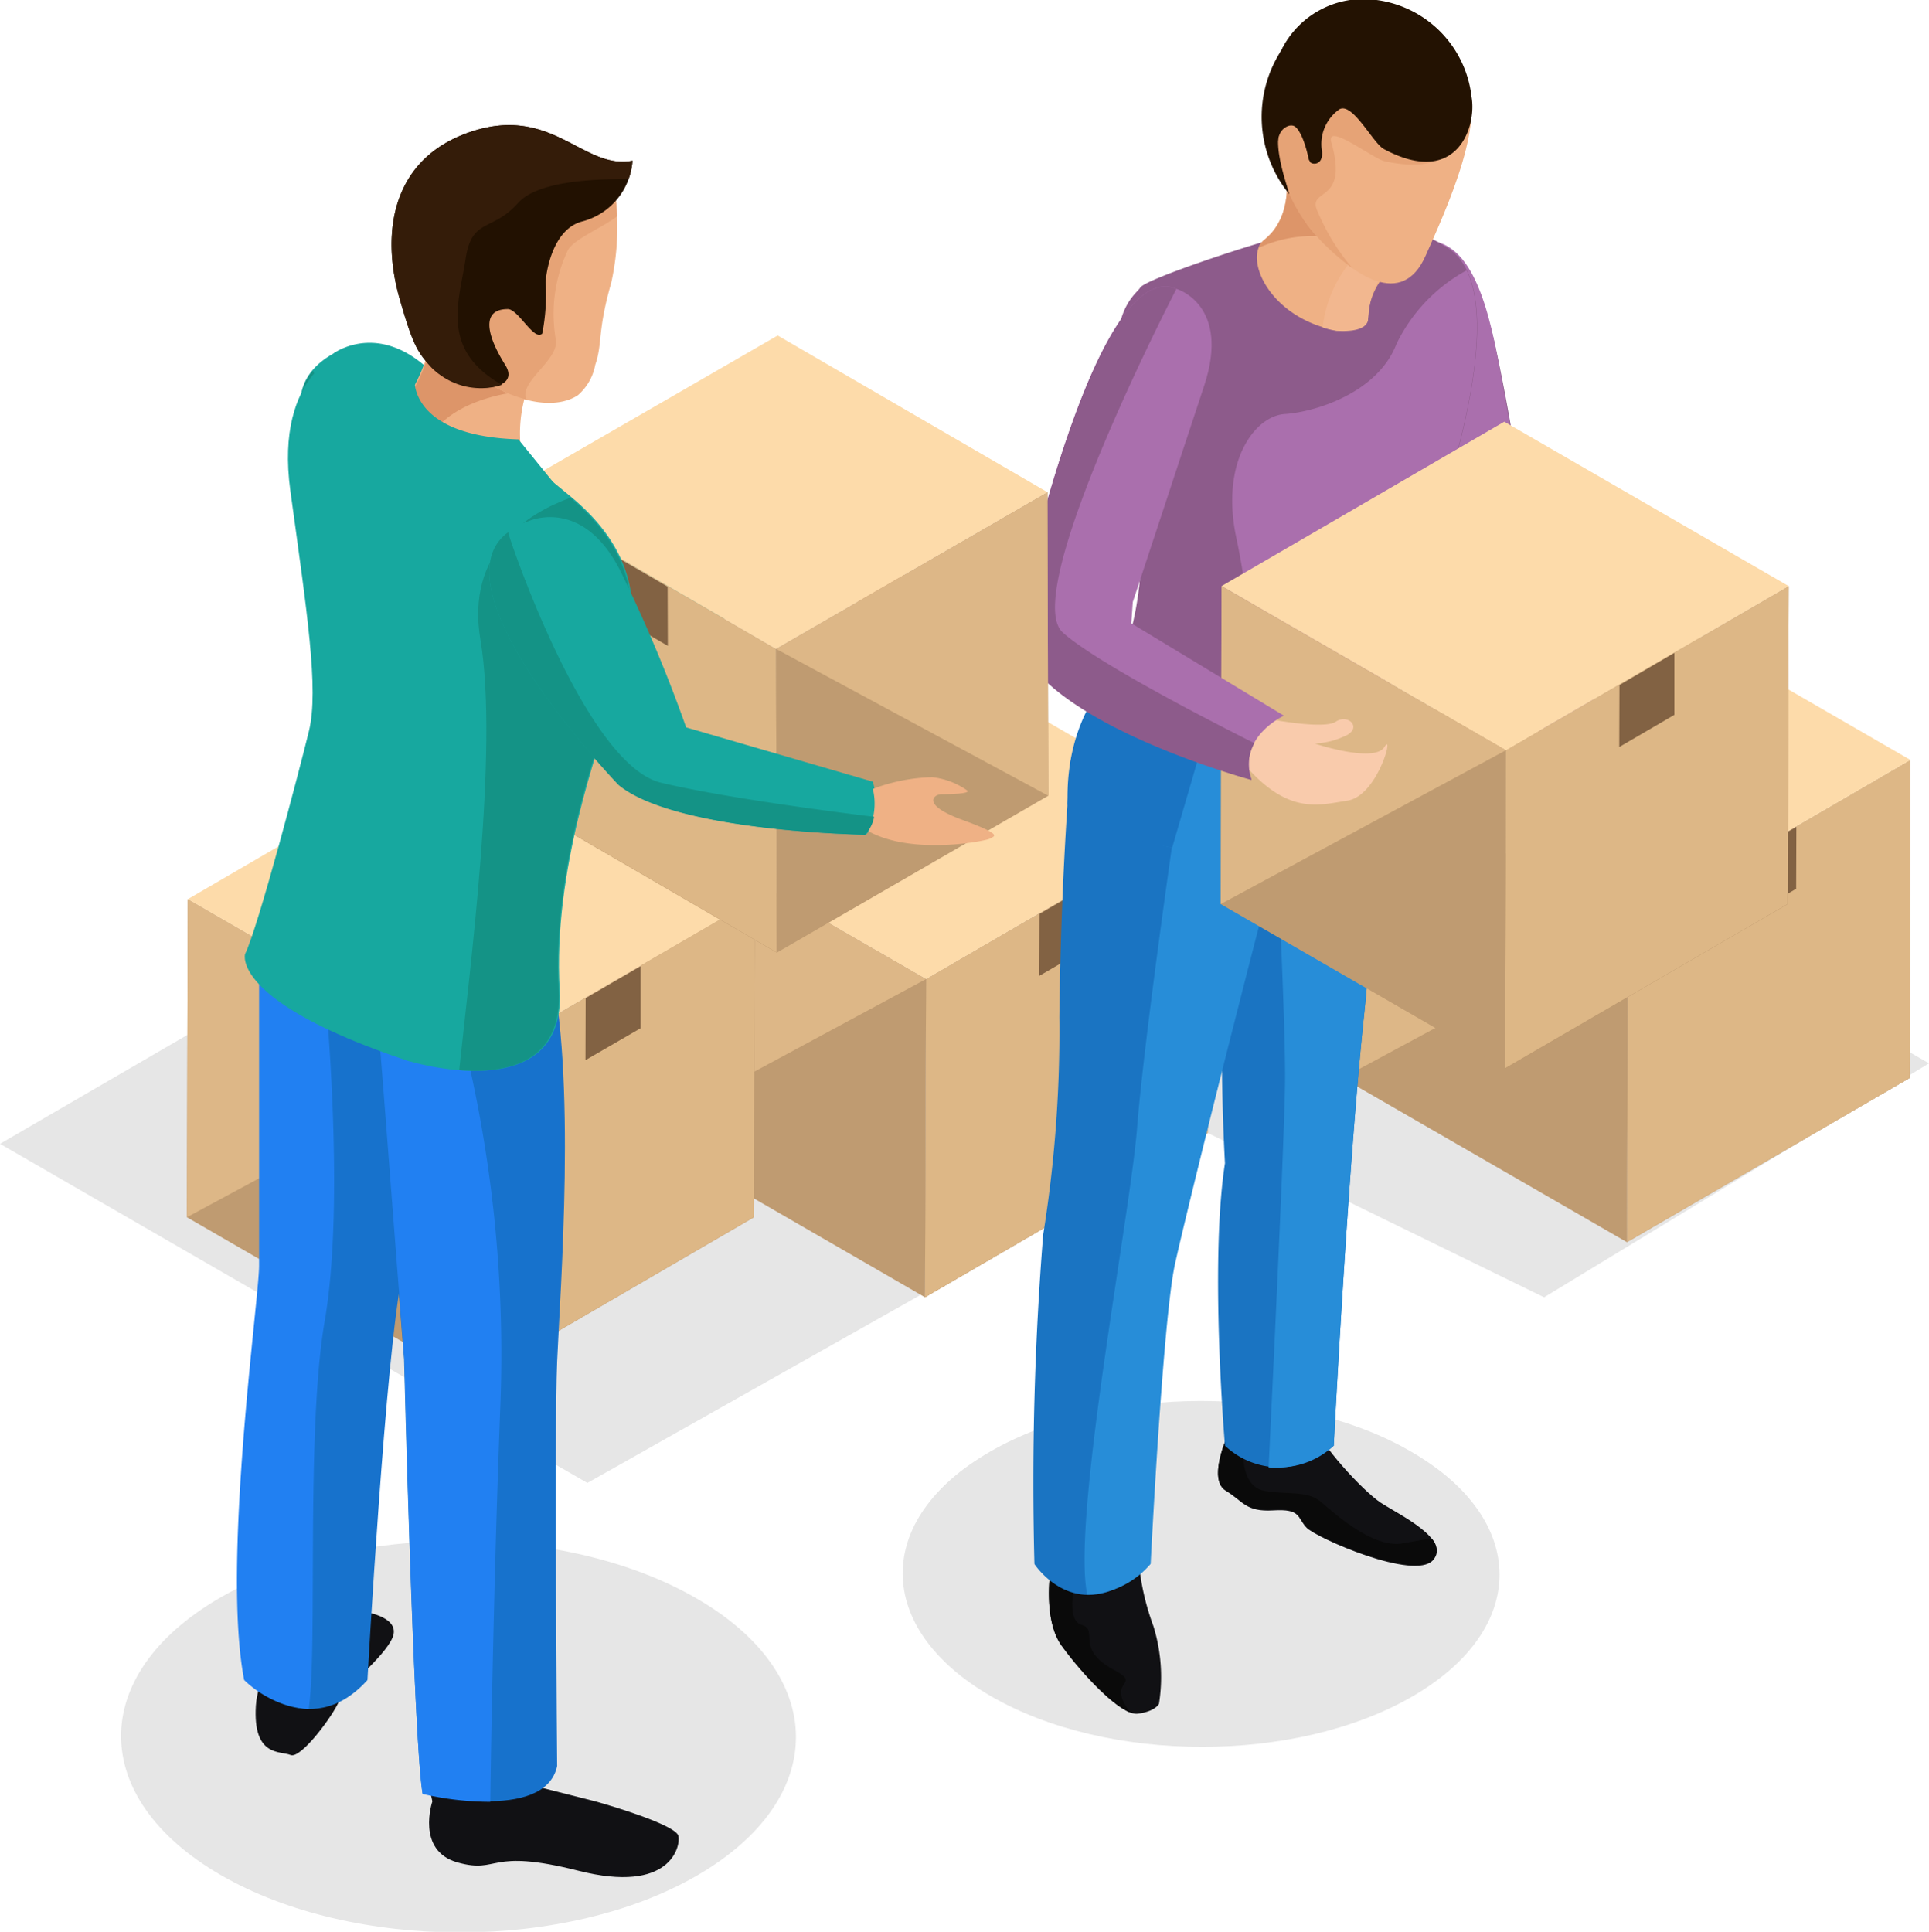 <svg id="Layer_1" data-name="Layer 1" xmlns="http://www.w3.org/2000/svg" viewBox="0 0 90.61 90.75"><defs><style>.cls-1,.cls-8{opacity:0.1;}.cls-2{fill:#a3805a;}.cls-3{fill:#ddb786;}.cls-4{fill:#826243;}.cls-5{fill:#bf9b71;}.cls-6{fill:#fddbaa;}.cls-7{fill:#ddb787;}.cls-9{fill:#bad1de;}.cls-10{fill:#efb185;}.cls-11{fill:#e6a376;}.cls-12{fill:#8d5b8b;}.cls-13{fill:#aa6fad;}.cls-14{fill:#111114;}.cls-15{fill:#0a0a0a;}.cls-16{fill:#1a74c2;}.cls-17{fill:#278dd8;}.cls-18{fill:#dd9569;}.cls-19{fill:#f2b78f;}.cls-20{fill:#231202;}.cls-21{fill:#f9cbac;}.cls-22{fill:#17a89f;}.cls-23{fill:#149386;}.cls-24{fill:#1772cc;}.cls-25{fill:#2180f2;}.cls-26{fill:#221101;}.cls-27{fill:#341c09;}</style></defs><title>cc-illustrations</title><polygon class="cls-1" points="90.61 49.95 63.02 34.02 42.01 46.23 27.41 37.8 0 53.73 27.59 69.66 56.73 53.22 72.53 60.94 90.61 49.95"/><polygon class="cls-2" points="56.77 38.28 56.73 53.22 43.45 60.94 43.5 45.99 56.77 38.28"/><polygon class="cls-3" points="56.77 38.28 56.73 53.22 43.45 60.94 43.5 45.99 56.77 38.28"/><polygon class="cls-4" points="51.41 41.43 51.4 44.34 48.82 45.84 48.83 42.93 51.41 41.43"/><polygon class="cls-5" points="43.5 45.99 43.45 60.94 30.09 53.22 30.13 38.28 43.5 45.99"/><polygon class="cls-6" points="56.77 38.28 43.5 45.99 30.13 38.28 43.41 30.56 56.77 38.28"/><polygon class="cls-7" points="30.09 53.22 43.5 45.99 30.13 38.28 30.09 53.22"/><polygon class="cls-2" points="35.46 42.24 35.41 57.18 22.14 64.9 22.18 49.95 35.46 42.24"/><polygon class="cls-3" points="35.46 42.24 35.41 57.18 22.14 64.9 22.18 49.95 35.46 42.24"/><polygon class="cls-4" points="30.09 45.39 30.09 48.3 27.5 49.8 27.51 46.89 30.09 45.39"/><polygon class="cls-5" points="22.18 49.95 22.14 64.9 8.78 57.18 8.82 42.24 22.18 49.95"/><polygon class="cls-6" points="35.46 42.24 22.18 49.95 8.82 42.24 22.09 34.52 35.46 42.24"/><polygon class="cls-7" points="8.78 57.18 22.18 49.95 8.82 42.24 8.78 57.18"/><polygon class="cls-2" points="89.74 35.7 89.7 50.64 76.42 58.35 76.47 43.41 89.74 35.7"/><polygon class="cls-3" points="89.74 35.7 89.7 50.64 76.42 58.35 76.47 43.41 89.74 35.7"/><polygon class="cls-4" points="84.38 38.84 84.37 41.75 81.79 43.26 81.79 40.35 84.38 38.84"/><polygon class="cls-5" points="76.47 43.41 76.42 58.35 63.06 50.64 63.1 35.7 76.47 43.41"/><polygon class="cls-6" points="89.74 35.7 76.47 43.41 63.1 35.7 76.38 27.98 89.74 35.7"/><polygon class="cls-7" points="63.06 50.64 76.47 43.41 63.1 35.7 63.06 50.64"/><g class="cls-8"><path d="M32.71,75.08c6.21,3.58,6.24,9.4.07,13s-16.2,3.59-22.41,0-6.25-9.4-.08-13S26.5,71.49,32.71,75.08Z"/></g><g class="cls-8"><path d="M66.3,68.2c5.49,3.17,5.52,8.31.06,11.48s-14.32,3.17-19.81,0S41,71.37,46.49,68.2,60.82,65,66.3,68.2Z"/></g><path class="cls-9" d="M72.82,35.23a2.61,2.61,0,0,1,2.42-1.4A2,2,0,0,1,72.82,35.23Z"/><path class="cls-10" d="M74.59,33.12a16.72,16.72,0,0,1,1.66,2.44c.15.51.79,2.67-.27,4.15-.57.79-.9-.31-1.07-1.76a2.1,2.1,0,0,0-.86-1.86A7.57,7.57,0,0,1,72.44,34C72.17,33.5,74.59,33.12,74.59,33.12Z"/><path class="cls-11" d="M72.47,34.14a8.57,8.57,0,0,1,1.17,2.26c.16,1,1.19.89,1.27,1.55.13,1.12.39,2.06.74,2-.16-.85.83-1.5-.25-3.47A14.37,14.37,0,0,0,73,33.7C72.53,33.91,72.37,33.94,72.47,34.14Z"/><path class="cls-10" d="M73.07,33.69s.33,2.75.55,3.57.73,1.3.83,1.11-.43-2.64.47-2.58C75.4,35.82,73.21,34.07,73.07,33.69Z"/><path class="cls-12" d="M66.34,11.51s2.76-.65,3.92,4.84,1.17,7.62,2,9.51,3,8,3,8a3.09,3.09,0,0,0-2.42,1.4s-4.56-7.52-5.46-10.84S63.46,13,66.34,11.51Z"/><path class="cls-13" d="M72.25,25.86c-.82-1.89-.91-4-2-9.51-.88-4.52-2.24-4.94-3.19-5.08-2.61,1.73.87,10,1.75,13.27.68,2.48,3.32,7.55,4.61,10a3.2,3.2,0,0,1,1.81-.67S73.06,27.73,72.25,25.86Z"/><path class="cls-14" d="M57.58,67.63s-.82,1.91,0,2.4.92,1,2.23.92,1.11.33,1.56.81,5.07,2.51,5.94,1.53-1.58-2.13-2.45-2.7-2.93-2.85-3-3.5S57.58,67.63,57.58,67.63Z"/><path class="cls-15" d="M57.58,70c.81.48.92,1,2.23.92s1.11.33,1.56.81,5.07,2.51,5.94,1.53a.73.73,0,0,0-.08-1l-1.35.24c-1.36.23-3.11-1.33-3.79-1.92s-1.53-.35-2.69-.55-1-2-1-2l-.86-.3C57.37,68.18,56.88,69.61,57.58,70Z"/><path class="cls-14" d="M49.34,73.81s-.35,2.25.51,3.47,2.77,3.32,3.59,3.22,1-.46,1-.46a8.08,8.08,0,0,0-.26-3.65,11.79,11.79,0,0,1-.64-2.58Z"/><path class="cls-15" d="M49.85,77.28c.77,1.06,2.33,2.82,3.25,3.17-1.22-1.57.61-1.25-.76-2-1.89-1-.69-1.88-1.53-2.12S50.58,74,50.58,74l-.45-.21h-.79S49,76.06,49.85,77.28Z"/><path class="cls-16" d="M59.09,37.7s4.12-.89,5.42-3.77a94,94,0,0,1-.43,13.7C63.3,55,62.65,67.91,62.65,67.91a3.72,3.72,0,0,1-5.11,0s-.73-8.54,0-13.27c0,0-.49-8.28.32-12.43S59.09,37.7,59.09,37.7Z"/><path class="cls-17" d="M62.65,67.91S63.3,55,64.08,47.63a104,104,0,0,0,.43-14.43,8.4,8.4,0,0,1-4.63,4.06c.09,2.81.52,10.92.48,13.67s-.55,13.45-.77,18A4.11,4.11,0,0,0,62.65,67.91Z"/><path class="cls-16" d="M50.25,36.33s-.41,4.75-.49,11.44A60.22,60.22,0,0,1,49,58a146.53,146.53,0,0,0-.41,15.47s2.11,3.26,5.43,0c0,0,.57-11.46,1.14-14.07s3.74-15.28,5-19.83c.57-2,.7-2.78.7-2.78S55.36,40.36,50.25,36.33Z"/><path class="cls-17" d="M54.05,73.46S54.62,62,55.19,59.39s3.74-15.28,5-19.83a10.63,10.63,0,0,1,2.15-3.72s-3.94,2.74-7.12,2.73c-.14,1-1.49,10.34-1.81,14.43s-3.08,18.33-2.34,21.91A4.11,4.11,0,0,0,54.05,73.46Z"/><path class="cls-12" d="M60.17,11.13c-1.7.44-6.38,2-6.61,2.38s-1.93,1.25-.66,6.77c0,0,1.92,6.1-.51,11.43-1.42,3.09-2,3-2.14,4.36-.22,2.52,5.66,4.18,9.37,3.19,1.54-.41,3.94-1.2,5-2.68a57.18,57.18,0,0,1,2.51-11C69,20.18,70.78,13,67.78,11.52,67.78,11.52,65.53,9.75,60.17,11.13Z"/><path class="cls-13" d="M64.59,36.58a57.18,57.18,0,0,1,2.51-11c1.58-4.51,3.07-10.22,1.79-12.88a7.82,7.82,0,0,0-3.29,3.45c-.89,2.32-3.85,3.21-5.25,3.3s-3,2.21-2.3,5.7c1.76,8.27-.38,11.06-3.92,14a11.1,11.1,0,0,0,5.46.18C61.16,39.07,63.56,38.06,64.59,36.58Z"/><path class="cls-17" d="M52.25,32s-2,1.42-2.1,5.77c0,0,3.37,2.91,9.85,2.21.36,0,.15,1.38.5,1.34a5.43,5.43,0,0,0,4.09-2.82l.24-3.63S54.72,38.42,52.25,32Z"/><path class="cls-16" d="M52.5,31.45a5.71,5.71,0,0,0,3.93,3.67l-1.37,4.7a11,11,0,0,1-4.91-2C50,33.4,52.5,31.45,52.5,31.45Z"/><path class="cls-10" d="M60.13,6.69s1.1,3.12-.75,4.58c-1,.82.22,3.67,3.41,4.26,0,0,1.48,0,1.47-.54a3.21,3.21,0,0,1,1.31-2.54C66.28,11.69,60.13,6.69,60.13,6.69Z"/><path class="cls-18" d="M59.38,11.27a.94.94,0,0,0-.27.38,6.06,6.06,0,0,1,3.76-.44l-2.16-4L60.44,7l-.16.27C60.5,8.17,60.76,10.18,59.38,11.27Z"/><path class="cls-19" d="M64.26,15c.16-1.91.59-1.78,1.31-2.54.2-.21-.13-.73-.7-1.39a2.12,2.12,0,0,0-.65.45,5.85,5.85,0,0,0-2.09,3.86,3.53,3.53,0,0,0,.66.16C63.18,15.57,64.21,15.58,64.26,15Z"/><path class="cls-10" d="M59.85,5s-.11,3.74,1.92,6c1.82,2,4.1,3.51,5.2,1,.89-2,3.18-6.93,1.63-8.43-2-1.93-2.44-3.81-5.39-3.48C63.21.12,59.77.77,59.85,5Z"/><path class="cls-11" d="M59.85,5a8.15,8.15,0,0,0,1.91,6,10.85,10.85,0,0,0,1.77,1.6A10.11,10.11,0,0,1,61.92,10c-.63-1.25,1.47-.31.62-3.3-.29-1,1.93.74,2.49.87,3.35.74,3.57-1.23,3.84-2a5.26,5.26,0,0,0,0-1.06l-.16-.68a1.07,1.07,0,0,0-.07-.19,11,11,0,0,0-.79-1.46C66.38,1.82,62.31.91,62.22.91s-1,.77-1.86,1.51A5.72,5.72,0,0,0,59.85,5Z"/><path class="cls-20" d="M60.46,8.82a6.62,6.62,0,0,1-.27-6.46A4.28,4.28,0,0,1,64.66,0a5.17,5.17,0,0,1,4.46,4.54C69.38,5.93,68.45,8.85,65,7c-.51-.28-1.46-2.2-2.08-1.87a2,2,0,0,0-.82,2c.05.68-.52.61-.57.46s-.31-2.15-1.16-1.6S60.42,8.68,60.46,8.82Z"/><path class="cls-20" d="M60.56,9.12c0-.13-1-2.74-.24-3.22s1.12,1.45,1.16,1.6.62.22.57-.46a2,2,0,0,1,.82-2c.56-.3,1.38.54,1.9.9a5,5,0,0,1-1.32-2.56A3.78,3.78,0,0,0,61.81.6a4.38,4.38,0,0,0-1.62,1.76A5.74,5.74,0,0,0,60.56,9.12Z"/><polygon class="cls-2" points="84.02 27.53 83.97 42.47 70.7 50.18 70.74 35.24 84.02 27.53"/><polygon class="cls-3" points="84.02 27.53 83.97 42.47 70.7 50.18 70.74 35.24 84.02 27.53"/><polygon class="cls-4" points="78.65 30.67 78.65 33.58 76.06 35.09 76.07 32.18 78.65 30.67"/><polygon class="cls-5" points="70.74 35.24 70.7 50.18 57.34 42.47 57.38 27.53 70.74 35.24"/><polygon class="cls-6" points="84.02 27.53 70.74 35.24 57.38 27.53 70.66 19.81 84.02 27.53"/><polygon class="cls-7" points="57.34 42.47 70.74 35.24 57.38 27.53 57.34 42.47"/><path class="cls-21" d="M59.75,33.8s2.46.47,3,.1,1.21.23.54.62a3.83,3.83,0,0,1-1.53.41s2.79.93,3.27.16-.31,2.3-1.74,2.52-2.94.74-5.19-2.13A2.79,2.79,0,0,1,59.75,33.8Z"/><path class="cls-13" d="M55.29,13.58s2.53.75,1.27,4.55L53.21,28.28l-.07,1,7.17,4.34s-2.2,1-1.52,3c0,0-10.77-2.91-11.09-7.16C47.7,29.48,51.34,11.84,55.29,13.58Z"/><path class="cls-12" d="M47.7,29.48c.32,4.25,11.09,7.16,11.09,7.16a2.06,2.06,0,0,1,.13-1.73c-2.81-1.41-7.57-3.91-9-5.2C48,28,54.24,15.55,55.26,13.57,51.32,11.93,47.7,29.48,47.7,29.48Z"/><path class="cls-22" d="M15.64,16.62s2.45-1.87,5.23,1.51A75.43,75.43,0,0,1,26,25.27L36,25.86s1,1.66.26,2.77c0,0-9.65,2.06-13.07.34C23.22,29,9.65,20.06,15.64,16.62Z"/><path class="cls-10" d="M36.21,26.21a9.24,9.24,0,0,1,2.87-1.29,3.89,3.89,0,0,1,1.92.27c.25.13-.89.41-1.26.49s-1,.77,1.33,1.08,1.75.46,1.61.61-3.73,1.78-6.27,1A3.23,3.23,0,0,0,36.21,26.21Z"/><path class="cls-23" d="M23.22,29c3.42,1.72,13.07-.34,13.07-.34a1.73,1.73,0,0,0,.25-1c-2,.2-7.84.77-11.19.75-4.08,0-10.7-10.88-10.65-11C11.41,21.21,23.22,29,23.22,29Z"/><polygon class="cls-2" points="23.78 23.12 23.82 37.38 36.49 44.75 36.45 30.48 23.78 23.12"/><polygon class="cls-3" points="23.78 23.12 23.82 37.38 36.49 44.75 36.45 30.48 23.78 23.12"/><polygon class="cls-4" points="28.9 26.13 28.9 28.9 31.37 30.34 31.36 27.56 28.9 26.13"/><polygon class="cls-5" points="36.45 30.48 36.49 44.75 49.24 37.38 49.2 23.12 36.45 30.48"/><polygon class="cls-6" points="23.78 23.12 36.45 30.48 49.2 23.12 36.53 15.76 23.78 23.12"/><polygon class="cls-7" points="49.24 37.38 36.45 30.48 49.2 23.12 49.24 37.38"/><path class="cls-14" d="M17.2,75.73s1.63.25,1.24,1.19-2.27,2.37-2.52,3-1.78,2.72-2.27,2.52-1.78.1-1.63-2.32S15,75.63,17.2,75.73Z"/><path class="cls-14" d="M20.31,84.62s-.79,2.32,1.19,2.87,1.38-.7,5.68.39,4.79-1.13,4.69-1.63-3-1.38-3.9-1.63l-2.72-.69H20.16Z"/><path class="cls-24" d="M12.2,43.87s0,14,0,15.59-1.76,14-.7,19.46c0,0,3,3.06,5.76,0,0,0,.86-15.58,1.65-19.09s.51-14.27.51-14.27Z"/><path class="cls-24" d="M17.56,45.86s.7,9,1.42,18c0,0,.44,17.82.87,20.38,0,0,5.74,1.42,6.32-1.28,0,0-.14-15.68,0-19s.93-13.54-.37-18.82S17.56,45.86,17.56,45.86Z"/><path class="cls-25" d="M19.85,84.27C19.42,81.71,19,63.89,19,63.89c-.49-6-1-13.13-1.3-16.45l3.9.75a62.09,62.09,0,0,1,1.9,17.91c-.3,7.8-.43,15.47-.47,18.54A14.25,14.25,0,0,1,19.85,84.27Z"/><path class="cls-25" d="M11.47,78.92c-1.06-5.43.7-17.88.7-19.46s0-14.28,0-15.49l3.08,2.37s1,10,0,15.73c-.89,5.2-.32,15.31-.75,18.21A4.92,4.92,0,0,1,11.47,78.92Z"/><path class="cls-22" d="M16.3,16.43s-3.43,1-2.66,6.63,1.35,9.33.87,11.29-2.38,9.2-3,10.47c0,0-.67,2.23,7.61,5,0,0,7.5,2.35,7.17-3.32s1.85-11.4,2.45-13.44,2.65-6-2-9.79S19.67,16.86,16.3,16.43Z"/><path class="cls-10" d="M20.5,14.51A9.2,9.2,0,0,1,19,18.91c-1.16,1.41,5.11,4.1,5.54,2.66a6.43,6.43,0,0,1,1.37-5.32C27,14.93,20.5,14.51,20.5,14.51Z"/><path class="cls-18" d="M19,19a8.36,8.36,0,0,0,1.43-3.9l4.32,3.27v0c-.18,0-3.57.21-4.7,2.4C19.17,20.21,18.61,19.53,19,19Z"/><path class="cls-10" d="M28.79,8.44a12.08,12.08,0,0,1-.08,4.85c-.66,2.3-.4,2.84-.75,3.85a2.48,2.48,0,0,1-.82,1.43c-.85.56-2.39.53-4.26-.59-2.27-1.35-4.2-5.19-2.59-8S25.59,5.29,28.79,8.44Z"/><path class="cls-11" d="M19.79,13.25c1.49-2.52,4.53-5.31,4.54-5.49a7.73,7.73,0,0,1,1.93-.82,5.6,5.6,0,0,1,2.53,1.5,14.91,14.91,0,0,1,.2,1.72c-.71.54-2,1.06-2.31,1.58a7,7,0,0,0-.58,4.17c.22.94-1.59,1.92-1.41,2.75a.11.11,0,0,1,0,.1,6.76,6.76,0,0,1-1.8-.78A7.14,7.14,0,0,1,19.79,13.25Z"/><path class="cls-26" d="M29.71,7.55a3.17,3.17,0,0,1-2.39,2.86c-1.4.39-1.68,2.47-1.69,2.87a9.43,9.43,0,0,1-.16,2.39c-.38.38-1.13-1.16-1.62-1.15-1.26,0-1,1.22-.12,2.62s-2.25,1.41-3.48.1c-.65-.7-.87-1.08-1.49-3.25-.89-3.16-.31-6.63,3.45-7.83S27.43,8,29.71,7.55Z"/><path class="cls-27" d="M20.25,17.24c-.65-.7-.87-1.08-1.49-3.25-.89-3.16-.31-6.63,3.45-7.83S27.43,8,29.71,7.55a3,3,0,0,1-.19.86c-1.11,0-4.18,0-5.18,1.12-1.23,1.38-2.18.68-2.47,2.64s-1.23,4.25,1.71,5.91A3.24,3.24,0,0,1,20.25,17.24Z"/><path class="cls-22" d="M24.35,20.64l1.79,2.2s-7,.64-8.32-3a1.91,1.91,0,0,1,1.65-2.06S19.19,20.48,24.35,20.64Z"/><path class="cls-23" d="M26.24,46.49c-.32-5.68,1.85-11.4,2.45-13.44s2.6-5.9-1.9-9.67c-2,.73-4.93,2.54-4.22,6.69.86,5.13-.52,15.63-1,20.2C23.69,50.43,26.44,50,26.24,46.49Z"/><path class="cls-22" d="M24.86,24.47s2.54-1.15,4.3,2.39a68.13,68.13,0,0,1,3.07,7.31L41,36.72s.52,1.66-.33,2.49c0,0-8.92-.13-11.58-2.34C29.05,36.87,18.89,26.29,24.86,24.47Z"/><path class="cls-10" d="M41,37.06a8.34,8.34,0,0,1,2.79-.55,3.5,3.5,0,0,1,1.64.62c.19.16-.87.18-1.21.18s-1,.48,1,1.21,1.44.76,1.29.87-3.65.81-5.73-.35A2.91,2.91,0,0,0,41,37.06Z"/><path class="cls-23" d="M29.05,36.87c2.66,2.21,11.58,2.34,11.58,2.34a1.62,1.62,0,0,0,.43-.84c-1.81-.22-7.07-.9-10-1.6C27.46,35.93,23.82,25,23.87,25,20.21,27.66,29.05,36.87,29.05,36.87Z"/></svg>